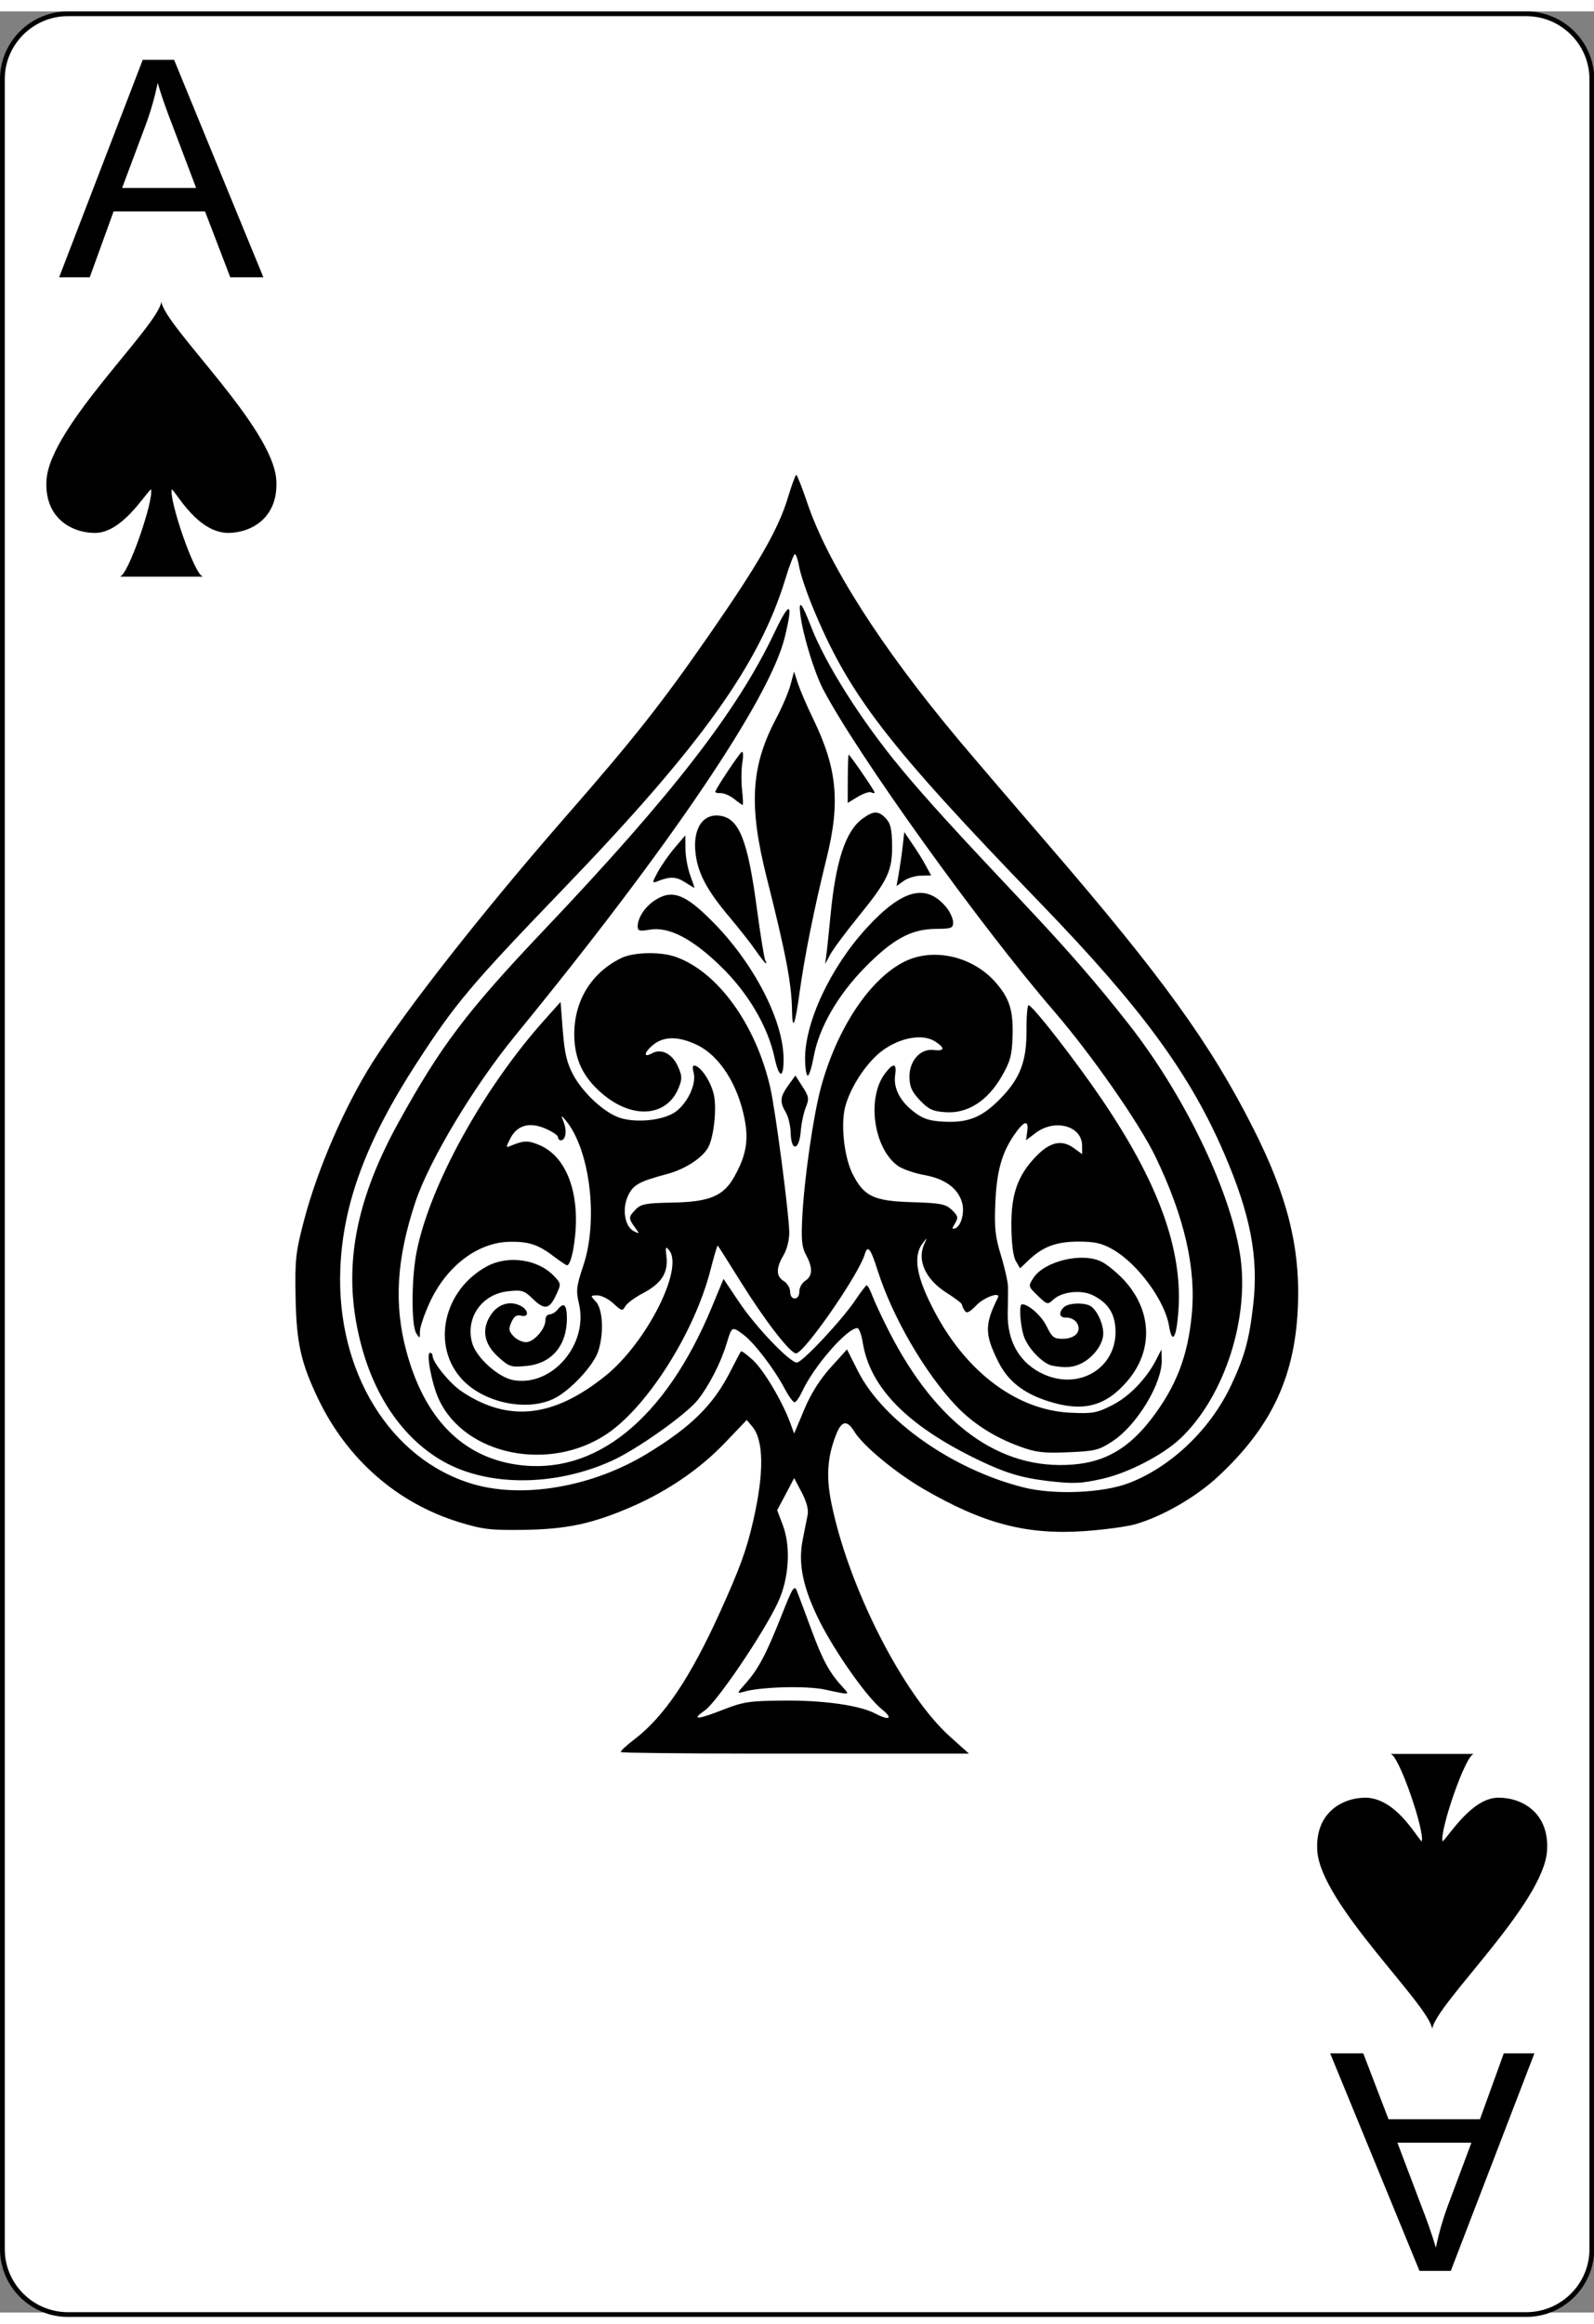 <?xml version="1.0" encoding="UTF-8"?>
<svg xmlns="http://www.w3.org/2000/svg" xmlns:xlink="http://www.w3.org/1999/xlink" width="70px" height="102px" viewBox="0 0 70 101" version="1.1">
<rect x="0" y="0" width="70" height="101" fill="#808080" stroke="none"/>
<defs>
<g>
<symbol overflow="visible" id="glyph0-0">
<path style="stroke:none;" d="M 1.672 0 L 1.672 -8.328 L 8.375 -8.328 L 8.375 0 Z M 1.891 -0.203 L 8.156 -0.203 L 8.156 -8.125 L 1.891 -8.125 Z M 1.891 -0.203 "/>
</symbol>
<symbol overflow="visible" id="glyph0-1">
<path style="stroke:none;" d="M -0.016 0 L 3.656 -9.547 L 5.031 -9.547 L 8.953 0 L 7.5 0 L 6.391 -2.891 L 2.375 -2.891 L 1.328 0 Z M 2.75 -3.922 L 6 -3.922 L 5 -6.562 C 4.688 -7.363 4.457 -8.02 4.312 -8.531 C 4.188 -7.926 4.016 -7.32 3.797 -6.719 Z M 2.75 -3.922 "/>
</symbol>
<symbol overflow="visible" id="glyph1-0">
<path style="stroke:none;" d="M -1.672 0 L -1.672 8.328 L -8.375 8.328 L -8.375 0 Z M -1.891 0.203 L -8.156 0.203 L -8.156 8.125 L -1.891 8.125 Z M -1.891 0.203 "/>
</symbol>
<symbol overflow="visible" id="glyph1-1">
<path style="stroke:none;" d="M 0.016 0 L -3.656 9.547 L -5.031 9.547 L -8.953 0 L -7.5 0 L -6.391 2.891 L -2.375 2.891 L -1.328 0 Z M -2.75 3.922 L -6 3.922 L -5 6.562 C -4.688 7.363 -4.457 8.02 -4.312 8.531 C -4.188 7.926 -4.016 7.32 -3.797 6.719 Z M -2.75 3.922 "/>
</symbol>
</g>
</defs>
<g id="surface1">
<path style="fill-rule:nonzero;fill:rgb(100%,100%,100%);fill-opacity:1;stroke-width:0.5;stroke-linecap:butt;stroke-linejoin:miter;stroke:rgb(0%,0%,0%);stroke-opacity:1;stroke-miterlimit:4;" d="M 166.836 235.547 C 166.836 239.325 163.748 242.419 159.969 242.419 L 7.11 242.419 C 3.34 242.419 0.252 239.325 0.252 235.547 L 0.252 7.116 C 0.252 3.347 3.34 0.253 7.11 0.253 L 159.969 0.253 C 163.748 0.253 166.836 3.347 166.836 7.116 Z M 166.836 235.547 " transform="matrix(0.419,0,0,0.417,0,0)"/>
<g style="fill:rgb(0%,0%,0%);fill-opacity:1;">
  <use xlink:href="#glyph0-1" x="2.613" y="11.671"/>
</g>
<path style=" stroke:none;fill-rule:nonzero;fill:rgb(0%,0%,0%);fill-opacity:1;" d="M 12.133 20.562 C 11.98 18.23 7.242 13.84 7.086 12.742 C 6.934 13.84 2.195 18.23 2.043 20.562 C 1.934 22.211 3.113 22.891 4.184 22.891 C 5.344 22.879 6.301 21.281 6.629 20.973 C 6.781 21.383 5.617 24.812 5.254 24.812 L 8.922 24.812 C 8.559 24.812 7.395 21.383 7.547 20.973 C 7.836 21.258 8.684 22.844 9.992 22.891 C 11.062 22.891 12.238 22.211 12.133 20.562 Z M 12.133 20.562 "/>
<g style="fill:rgb(0%,0%,0%);fill-opacity:1;">
  <use xlink:href="#glyph1-1" x="67.367" y="89.625"/>
</g>
<path style=" stroke:none;fill-rule:nonzero;fill:rgb(0%,0%,0%);fill-opacity:1;" d="M 57.848 80.734 C 58 83.066 62.742 87.457 62.895 88.555 C 63.047 87.457 67.785 83.066 67.938 80.734 C 68.047 79.086 66.867 78.402 65.797 78.402 C 64.641 78.414 63.68 80.012 63.352 80.324 C 63.199 79.91 64.363 76.484 64.727 76.484 L 61.059 76.484 C 61.422 76.484 62.586 79.91 62.434 80.324 C 62.145 80.039 61.301 78.449 59.988 78.402 C 58.918 78.402 57.742 79.086 57.848 80.734 Z M 57.848 80.734 "/>
<path style=" stroke:none;fill-rule:nonzero;fill:rgb(0%,0%,0%);fill-opacity:1;" d="M 33.285 76.469 C 30.008 76.465 27.301 76.438 27.266 76.402 C 27.23 76.371 27.496 76.117 27.859 75.844 C 29.168 74.84 30.297 73.164 31.602 70.297 C 32.496 68.324 32.785 67.535 33.082 66.23 C 33.559 64.141 33.543 62.715 33.035 62.113 L 32.793 61.824 L 31.82 62.844 C 30.734 63.977 29.324 64.941 27.75 65.629 C 26.023 66.379 24.91 66.617 23.016 66.648 C 21.52 66.668 21.199 66.629 20.133 66.301 C 17.438 65.465 15.25 63.551 13.98 60.914 C 13.215 59.324 13.016 58.441 12.98 56.418 C 12.949 54.781 12.984 54.461 13.359 53.035 C 13.945 50.809 15.141 48.051 16.359 46.129 C 17.84 43.789 21.254 39.449 24.863 35.32 C 27.832 31.922 29.031 30.406 31.102 27.426 C 33.305 24.254 34.18 22.734 34.598 21.348 C 34.766 20.797 34.93 20.344 34.969 20.344 C 35.004 20.344 35.223 20.895 35.449 21.566 C 36.352 24.238 38.684 27.895 42.07 31.941 C 42.676 32.664 44.43 34.715 45.973 36.5 C 51.023 42.355 53.156 45.301 55.039 49.031 C 56.5 51.918 57.074 54.145 57.004 56.637 C 56.918 59.816 55.895 62.062 53.52 64.281 C 52.543 65.199 51.047 66.062 49.852 66.402 C 49.484 66.508 48.488 66.641 47.637 66.703 C 45.09 66.879 43.191 66.383 40.547 64.848 C 39.309 64.125 37.906 62.961 37.516 62.332 C 37.203 61.82 36.965 61.852 36.73 62.438 C 36.332 63.422 36.27 64.305 36.512 65.484 C 37.262 69.168 39.66 73.879 41.719 75.723 L 42.551 76.469 L 40.895 76.469 C 39.984 76.469 36.559 76.469 33.285 76.469 Z M 38.723 74.52 C 38.078 74.008 36.676 72.023 35.984 70.641 C 35.266 69.203 35.043 68.145 35.246 67.105 C 35.332 66.68 35.43 66.172 35.469 65.98 C 35.512 65.754 35.418 65.406 35.207 65.004 L 34.875 64.375 L 34.504 65.082 L 34.129 65.785 L 34.375 66.434 C 34.738 67.391 34.652 68.781 34.164 69.828 C 33.551 71.152 31.488 74.199 30.957 74.57 C 30.332 75.004 30.609 74.992 31.793 74.527 C 32.648 74.195 32.922 74.152 34.43 74.141 C 36.16 74.125 37.742 74.348 38.43 74.707 C 39.07 75.039 39.238 74.934 38.723 74.52 Z M 36.238 73.66 C 35.438 73.484 33.422 73.535 32.676 73.75 C 32.344 73.844 32.344 73.84 32.746 73.383 C 33.305 72.758 33.652 72.094 34.312 70.43 C 34.816 69.148 34.883 69.047 35.004 69.348 C 35.074 69.531 35.363 70.301 35.641 71.055 C 36.129 72.379 36.434 72.934 37.023 73.57 C 37.332 73.902 37.348 73.902 36.238 73.66 Z M 49.555 64.602 C 51.43 63.891 53.168 62.227 54.078 60.273 C 54.656 59.039 54.859 58.297 55.031 56.805 C 55.277 54.711 54.922 52.832 53.777 50.168 C 52.266 46.645 50.141 43.746 45.703 39.156 C 38.953 32.172 37.277 30 35.691 26.152 C 35.418 25.492 35.152 24.699 35.098 24.387 C 35.043 24.074 34.957 23.82 34.906 23.824 C 34.859 23.828 34.664 24.332 34.477 24.949 C 33.34 28.66 30.777 32.238 24.816 38.434 C 20.66 42.75 20.016 43.516 18.309 46.141 C 16.086 49.566 15.059 52.324 14.945 55.188 C 14.762 59.707 17.145 63.57 20.766 64.637 C 22.977 65.289 26.02 64.762 28.414 63.305 C 30.336 62.141 31.316 61.176 32.059 59.723 C 32.297 59.254 32.512 58.848 32.539 58.816 C 32.566 58.781 32.809 58.961 33.074 59.207 C 33.547 59.645 34.371 61.035 34.711 61.973 L 34.875 62.422 L 35.316 61.371 C 35.609 60.672 36 60.051 36.477 59.523 L 37.195 58.727 L 37.676 59.68 C 38.773 61.852 41.832 64 44.949 64.785 C 46.281 65.121 48.406 65.035 49.555 64.602 Z M 45.988 64.5 C 44.855 64.363 44.145 64.148 42.961 63.578 C 39.848 62.078 38.207 60.41 37.887 58.426 C 37.832 58.074 37.723 57.793 37.645 57.793 C 37.188 57.801 35.723 59.488 35.219 60.59 C 35.102 60.84 34.957 61.047 34.895 61.047 C 34.828 61.047 34.641 60.793 34.477 60.484 C 34.004 59.586 33.121 58.43 32.633 58.07 C 32.137 57.707 32.141 57.707 31.906 58.48 C 31.656 59.309 31.145 60.309 30.645 60.941 C 30.133 61.586 27.973 63.117 26.867 63.617 C 24.375 64.746 21.445 64.758 19.473 63.648 C 17.785 62.695 16.523 60.934 15.895 58.652 C 15.004 55.426 15.5 52.391 17.504 48.758 C 19.352 45.41 20.492 43.902 23.895 40.316 C 29.535 34.375 32.371 30.715 34.012 27.262 C 34.695 25.824 34.848 25.898 34.461 27.477 C 33.801 30.176 29.379 36.707 22.621 44.961 C 20.801 47.184 18.84 50.453 18.238 52.27 C 17.41 54.758 17.293 56.766 17.848 58.816 C 18.637 61.734 20.27 63.418 22.66 63.781 C 26.125 64.305 29.223 61.805 31.277 56.832 L 31.773 55.633 L 32.453 56.645 C 33.188 57.746 34.688 59.309 34.996 59.305 C 35.234 59.301 36.988 57.426 37.566 56.559 C 37.801 56.207 38.023 55.918 38.062 55.914 C 38.105 55.914 38.223 56.137 38.324 56.41 C 38.43 56.684 38.754 57.379 39.051 57.957 C 41.141 62.035 43.914 64.039 47.121 63.781 C 48.547 63.668 49.578 63.062 50.574 61.762 C 51.652 60.348 52.164 59.027 52.336 57.195 C 52.531 55.164 52.016 52.922 50.75 50.285 C 50.039 48.809 47.941 45.801 46.277 43.871 C 43.02 40.098 37.633 32.59 36.152 29.762 C 35.766 29.027 35.273 27.418 35.152 26.512 C 35.055 25.777 35.203 25.93 35.598 26.957 C 36.242 28.633 37.828 31.141 39.586 33.254 C 40.688 34.578 41.902 35.91 44.953 39.145 C 46.918 41.23 48.164 42.664 49.574 44.461 C 51.988 47.543 53.969 51.621 54.445 54.488 C 54.91 57.289 53.789 60.793 51.832 62.641 C 51.066 63.363 49.551 64.148 48.426 64.402 C 47.469 64.621 47.133 64.633 45.988 64.5 Z M 44.801 62.996 C 43.66 62.582 42.707 61.973 41.949 61.164 C 40.602 59.727 39.199 57.309 38.559 55.316 C 38.227 54.273 38.105 54.121 37.973 54.559 C 37.699 55.465 35.316 58.898 34.957 58.902 C 34.707 58.906 33.602 57.48 32.551 55.797 C 32.004 54.922 31.543 54.191 31.52 54.172 C 31.5 54.148 31.359 54.621 31.207 55.215 C 30.52 57.934 28.469 61.195 26.68 62.418 C 24.152 64.141 20.41 63.383 19.27 60.914 C 18.965 60.258 18.703 58.879 18.883 58.875 C 18.945 58.875 18.996 58.934 18.996 59.008 C 19.004 59.309 19.77 60.242 20.293 60.586 C 22.34 61.941 24.316 61.719 26.594 59.883 C 28.375 58.449 30.027 55.211 29.395 54.391 C 29.23 54.18 29.215 54.211 29.27 54.68 C 29.344 55.375 29.039 55.84 28.227 56.266 C 27.875 56.449 27.531 56.707 27.457 56.836 C 27.34 57.055 27.297 57.047 26.938 56.711 C 26.723 56.512 26.402 56.352 26.23 56.355 C 25.918 56.359 25.918 56.363 26.168 56.633 C 26.473 56.957 26.527 58.023 26.273 58.801 C 26.074 59.43 25.043 60.535 24.336 60.883 C 23.148 61.469 21.262 61.078 20.301 60.051 C 18.926 58.582 19.465 56.113 21.391 55.078 C 22.312 54.582 23.625 54.77 24.316 55.496 C 24.645 55.836 24.645 55.855 24.43 56.32 C 24.133 56.969 23.922 57.012 23.414 56.523 C 23.016 56.137 22.922 56.109 22.309 56.176 C 21.141 56.305 20.418 57.363 20.742 58.469 C 20.93 59.102 21.902 59.969 22.555 60.078 C 24.258 60.371 25.855 58.496 25.422 56.707 C 25.289 56.148 25.312 55.957 25.617 55.047 C 26.285 53.047 25.91 49.961 24.844 48.676 C 24.633 48.422 24.629 48.426 24.762 48.777 C 24.902 49.156 24.836 49.547 24.629 49.551 C 24.562 49.551 24.508 49.488 24.504 49.41 C 24.504 49.332 24.25 49.164 23.941 49.031 C 23.242 48.73 22.699 48.891 22.402 49.484 C 22.207 49.871 22.211 49.887 22.445 49.785 C 23.004 49.551 23.199 49.547 23.703 49.766 C 24.684 50.188 25.273 51.371 25.293 52.953 C 25.301 53.91 25.09 55.031 24.902 55.035 C 24.863 55.035 24.602 54.859 24.32 54.648 C 23.645 54.129 23.219 53.988 22.379 54.004 C 20.98 54.031 19.617 55.062 18.875 56.66 C 18.637 57.18 18.438 57.754 18.441 57.941 C 18.441 58.262 18.434 58.266 18.277 58.012 C 18.055 57.648 18.066 55.555 18.305 54.398 C 18.898 51.488 21.23 47.266 23.898 44.281 L 24.617 43.477 L 24.715 44.738 C 24.793 45.727 24.891 46.145 25.168 46.668 C 25.605 47.484 26.555 48.355 27.242 48.57 C 27.996 48.805 29.188 48.664 29.691 48.281 C 30.215 47.883 30.59 47.059 30.461 46.578 C 30.395 46.328 30.414 46.238 30.531 46.277 C 30.816 46.367 31.211 46.973 31.344 47.531 C 31.484 48.105 31.355 49.375 31.109 49.844 C 30.867 50.312 30.086 50.824 29.277 51.035 C 28.051 51.363 27.801 51.504 27.574 51.996 C 27.312 52.566 27.438 53.336 27.828 53.535 C 28.094 53.672 28.094 53.664 27.879 53.367 C 27.594 52.977 27.594 52.91 27.918 52.582 C 28.145 52.348 28.363 52.305 29.492 52.285 C 31.152 52.258 31.766 52.004 32.242 51.156 C 32.766 50.227 32.887 49.555 32.695 48.598 C 32.398 47.09 31.598 45.844 30.625 45.371 C 29.816 44.98 29.168 44.973 28.699 45.348 C 28.277 45.688 28.234 45.953 28.637 45.73 C 29.047 45.504 29.535 45.758 29.781 46.328 C 29.957 46.727 29.961 46.855 29.805 47.242 C 29.293 48.52 27.785 48.641 26.457 47.512 C 25.605 46.789 25.23 46 25.219 44.93 C 25.207 43.434 25.961 42.199 27.281 41.551 C 27.809 41.293 28.973 41.262 29.641 41.488 C 31.5 42.121 33.203 44.469 33.832 47.262 C 34.062 48.297 34.648 52.762 34.66 53.582 C 34.664 53.918 34.559 54.336 34.406 54.598 C 34.07 55.16 34.078 55.523 34.422 55.73 C 34.57 55.82 34.695 56.027 34.699 56.195 C 34.699 56.375 34.785 56.496 34.902 56.492 C 35.023 56.492 35.105 56.367 35.102 56.188 C 35.098 56.023 35.219 55.809 35.363 55.715 C 35.688 55.508 35.699 55.137 35.395 54.578 C 35.211 54.234 35.18 53.922 35.234 52.879 C 35.324 51.211 35.711 48.5 36.043 47.262 C 36.742 44.637 38.234 42.406 39.777 41.68 C 41.035 41.09 42.715 41.484 43.707 42.602 C 44.336 43.312 44.508 43.859 44.465 45.023 C 44.438 45.84 44.359 46.109 43.973 46.773 C 43.355 47.832 42.477 48.387 41.516 48.316 C 40.961 48.281 40.777 48.191 40.398 47.793 C 40.043 47.418 39.945 47.203 39.938 46.773 C 39.93 46.059 40.418 45.512 41.004 45.586 C 41.492 45.648 41.512 45.496 41.059 45.207 C 40.516 44.863 39.539 45.035 38.754 45.609 C 38.062 46.121 37.34 47.211 37.113 48.094 C 36.914 48.871 37.074 50.293 37.438 51.02 C 37.941 52.012 38.359 52.215 40.051 52.266 C 41.32 52.305 41.531 52.348 41.805 52.609 C 42.074 52.871 42.09 52.945 41.941 53.191 C 41.797 53.426 41.797 53.465 41.945 53.414 C 42.203 53.324 42.367 52.73 42.254 52.301 C 42.082 51.664 41.504 51.238 40.59 51.074 C 40.133 50.992 39.598 50.801 39.402 50.652 C 38.348 49.852 38.062 47.668 38.871 46.609 C 39.238 46.129 39.391 46.16 39.309 46.699 C 39.227 47.273 39.539 47.863 40.18 48.336 C 40.566 48.621 40.852 48.707 41.5 48.734 C 42.539 48.781 43.145 48.527 43.941 47.711 C 44.801 46.828 45.086 46.078 45.078 44.727 C 45.074 44.121 45.117 43.621 45.168 43.621 C 45.336 43.617 47.188 45.992 48.367 47.723 C 50.867 51.395 51.938 54.332 51.75 57.027 C 51.664 58.238 51.477 58.539 51.336 57.688 C 51.148 56.574 49.949 54.949 48.855 54.332 C 48.379 54.062 48.066 53.996 47.348 53.996 C 46.367 54 45.789 54.219 45.152 54.832 L 44.797 55.168 L 44.613 54.855 C 44.496 54.656 44.422 54.109 44.414 53.34 C 44.398 51.938 44.684 51.109 45.469 50.285 C 46.09 49.629 46.609 49.504 47.133 49.875 L 47.523 50.156 L 47.52 49.77 C 47.504 48.91 46.316 48.594 45.48 49.227 L 45.059 49.547 L 45.113 49.141 C 45.18 48.617 44.949 48.699 44.504 49.363 C 43.98 50.137 43.762 50.961 43.707 52.348 C 43.664 53.398 43.707 53.793 43.961 54.617 C 44.129 55.168 44.266 55.785 44.266 55.988 C 44.27 56.188 44.262 56.703 44.254 57.125 C 44.227 58.402 44.797 59.359 45.852 59.828 C 47.41 60.516 49.012 59.543 48.988 57.926 C 48.977 57.168 48.672 56.688 47.988 56.348 C 47.48 56.098 46.633 56.191 46.258 56.539 C 46.008 56.773 45.984 56.77 45.574 56.371 C 45.152 55.965 45.148 55.953 45.375 55.602 C 45.848 54.855 47.527 54.449 48.375 54.879 C 48.578 54.977 48.969 55.289 49.246 55.566 C 50.59 56.914 50.695 58.738 49.504 60.121 C 48.547 61.234 47.559 61.488 46.039 61.004 C 44.945 60.656 44.266 60.121 43.84 59.27 C 43.238 58.066 43.234 57.637 43.82 56.461 C 43.965 56.176 43.234 56.426 42.883 56.785 C 42.574 57.105 42.449 57.164 42.363 57.027 C 42.301 56.934 42.246 56.812 42.242 56.758 C 42.242 56.707 41.941 56.477 41.574 56.246 C 40.641 55.656 40.258 54.812 40.594 54.09 C 40.727 53.805 40.727 53.805 40.527 54.059 C 40.074 54.637 40.242 55.578 41.074 57.129 C 42.492 59.785 44.707 61.41 47.035 61.508 C 47.98 61.551 48.172 61.516 48.828 61.184 C 49.582 60.805 50.328 60.035 50.762 59.203 L 51.004 58.73 L 51.016 59.199 C 51.043 60.207 49.93 62.051 48.875 62.746 C 48.262 63.152 48.109 63.191 46.922 63.242 C 45.836 63.289 45.504 63.25 44.801 62.996 Z M 46.227 59.445 C 45.844 59.379 45.242 58.793 45.004 58.258 C 44.816 57.832 44.727 56.75 44.879 56.746 C 45.168 56.742 45.742 57.254 45.965 57.719 C 46.203 58.203 46.285 58.266 46.688 58.262 C 47.238 58.254 47.523 57.91 47.281 57.551 C 47.195 57.422 46.996 57.324 46.84 57.332 C 46.527 57.348 46.465 57.133 46.711 56.883 C 46.883 56.707 47.461 56.656 47.82 56.789 C 48.113 56.895 48.441 57.531 48.449 58.008 C 48.457 58.469 48.055 59.039 47.523 59.324 C 47.148 59.52 46.82 59.551 46.227 59.445 Z M 21.902 59.078 C 21.27 58.516 21.137 57.891 21.52 57.266 C 21.82 56.77 22.332 56.578 22.809 56.789 C 23.211 56.961 23.266 57.344 22.879 57.246 C 22.684 57.199 22.57 57.281 22.457 57.535 C 22.328 57.828 22.34 57.926 22.551 58.148 C 22.688 58.297 22.938 58.414 23.105 58.41 C 23.449 58.406 23.957 57.824 23.953 57.441 C 23.949 57.305 24.031 57.191 24.133 57.191 C 24.238 57.188 24.395 57.094 24.484 56.984 C 24.758 56.645 24.883 56.75 24.895 57.316 C 24.91 58.539 24.246 59.344 23.125 59.453 C 22.449 59.52 22.363 59.492 21.902 59.078 Z M 34.723 49.23 C 34.715 48.918 34.621 48.516 34.512 48.332 C 34.234 47.863 34.254 47.645 34.613 47.145 L 34.93 46.707 L 35.242 47.195 C 35.527 47.633 35.539 47.727 35.387 48.102 C 35.293 48.332 35.191 48.809 35.164 49.16 C 35.098 50.004 34.742 50.062 34.723 49.23 Z M 34.016 45.93 C 33.727 44.566 32.848 43.07 31.652 41.914 C 30.395 40.691 29.363 40.16 28.527 40.305 C 28.082 40.383 28.004 40.359 28.004 40.16 C 28.008 39.789 28.305 39.324 28.73 39.035 C 29.504 38.516 30.07 38.719 31.301 39.961 C 33.098 41.777 34.383 44.254 34.41 45.938 C 34.422 46.859 34.215 46.855 34.016 45.93 Z M 35.355 46.008 C 35.332 44.387 36.473 41.953 38.062 40.227 C 39.629 38.52 40.684 38.254 41.566 39.336 C 41.723 39.531 41.852 39.816 41.855 39.977 C 41.859 40.238 41.789 40.266 41.086 40.27 C 40.004 40.281 39.199 40.723 37.969 41.977 C 36.785 43.188 35.969 44.605 35.738 45.859 C 35.652 46.324 35.535 46.711 35.473 46.711 C 35.414 46.711 35.359 46.395 35.355 46.008 Z M 34.781 43.855 C 34.766 42.684 34.508 41.34 33.672 38.031 C 32.867 34.844 32.973 33.117 34.105 30.996 C 34.355 30.523 34.629 29.875 34.715 29.559 L 34.871 28.977 L 35.043 29.508 C 35.141 29.801 35.441 30.5 35.711 31.055 C 36.766 33.227 36.91 34.723 36.293 37.195 C 35.758 39.352 35.324 41.516 35.117 43.039 C 34.918 44.5 34.797 44.797 34.781 43.855 Z M 33.195 41.23 C 32.988 40.926 32.461 40.258 32.027 39.742 C 31.062 38.598 30.664 37.859 30.551 37.004 C 30.398 35.863 30.879 35.152 31.691 35.316 C 32.477 35.477 32.844 36.438 33.234 39.348 C 33.395 40.547 33.562 41.586 33.609 41.656 C 33.652 41.727 33.664 41.781 33.633 41.781 C 33.602 41.785 33.406 41.535 33.195 41.23 Z M 36.289 41.41 C 36.32 41.188 36.402 40.402 36.473 39.664 C 36.703 37.285 37.137 35.973 37.871 35.438 C 38.359 35.078 38.578 35.074 38.906 35.426 C 39.109 35.641 39.168 35.902 39.176 36.594 C 39.188 37.723 38.988 38.141 37.691 39.738 C 37.125 40.434 36.57 41.184 36.453 41.406 L 36.238 41.812 Z M 30.055 38.207 C 29.672 37.969 29.41 37.965 28.836 38.195 C 28.633 38.273 28.641 38.219 28.895 37.758 C 29.055 37.469 29.391 36.988 29.641 36.699 L 30.094 36.168 L 30.102 36.773 C 30.105 37.109 30.203 37.629 30.316 37.934 C 30.426 38.234 30.508 38.477 30.492 38.473 C 30.477 38.469 30.281 38.348 30.055 38.207 Z M 39.465 37.867 C 39.516 37.578 39.594 37.047 39.637 36.68 L 39.711 36.02 L 40.066 36.543 C 40.266 36.828 40.531 37.258 40.656 37.492 L 40.891 37.926 L 40.445 37.934 C 40.199 37.938 39.859 38.039 39.688 38.164 L 39.371 38.391 Z M 32.238 34.566 C 32.062 34.426 31.805 34.312 31.664 34.312 C 31.523 34.316 31.41 34.293 31.41 34.258 C 31.406 34.156 32.453 32.582 32.574 32.504 C 32.637 32.465 32.652 32.664 32.602 32.957 C 32.551 33.246 32.547 33.789 32.586 34.16 C 32.629 34.531 32.641 34.832 32.613 34.832 C 32.586 34.828 32.418 34.711 32.238 34.566 Z M 37.23 33.684 C 37.234 33.102 37.25 32.625 37.266 32.625 C 37.32 32.621 38.406 34.199 38.406 34.281 C 38.406 34.324 38.344 34.324 38.266 34.281 C 38.191 34.234 37.926 34.32 37.676 34.469 L 37.227 34.742 Z M 37.23 33.684 "/>
</g>
</svg>
